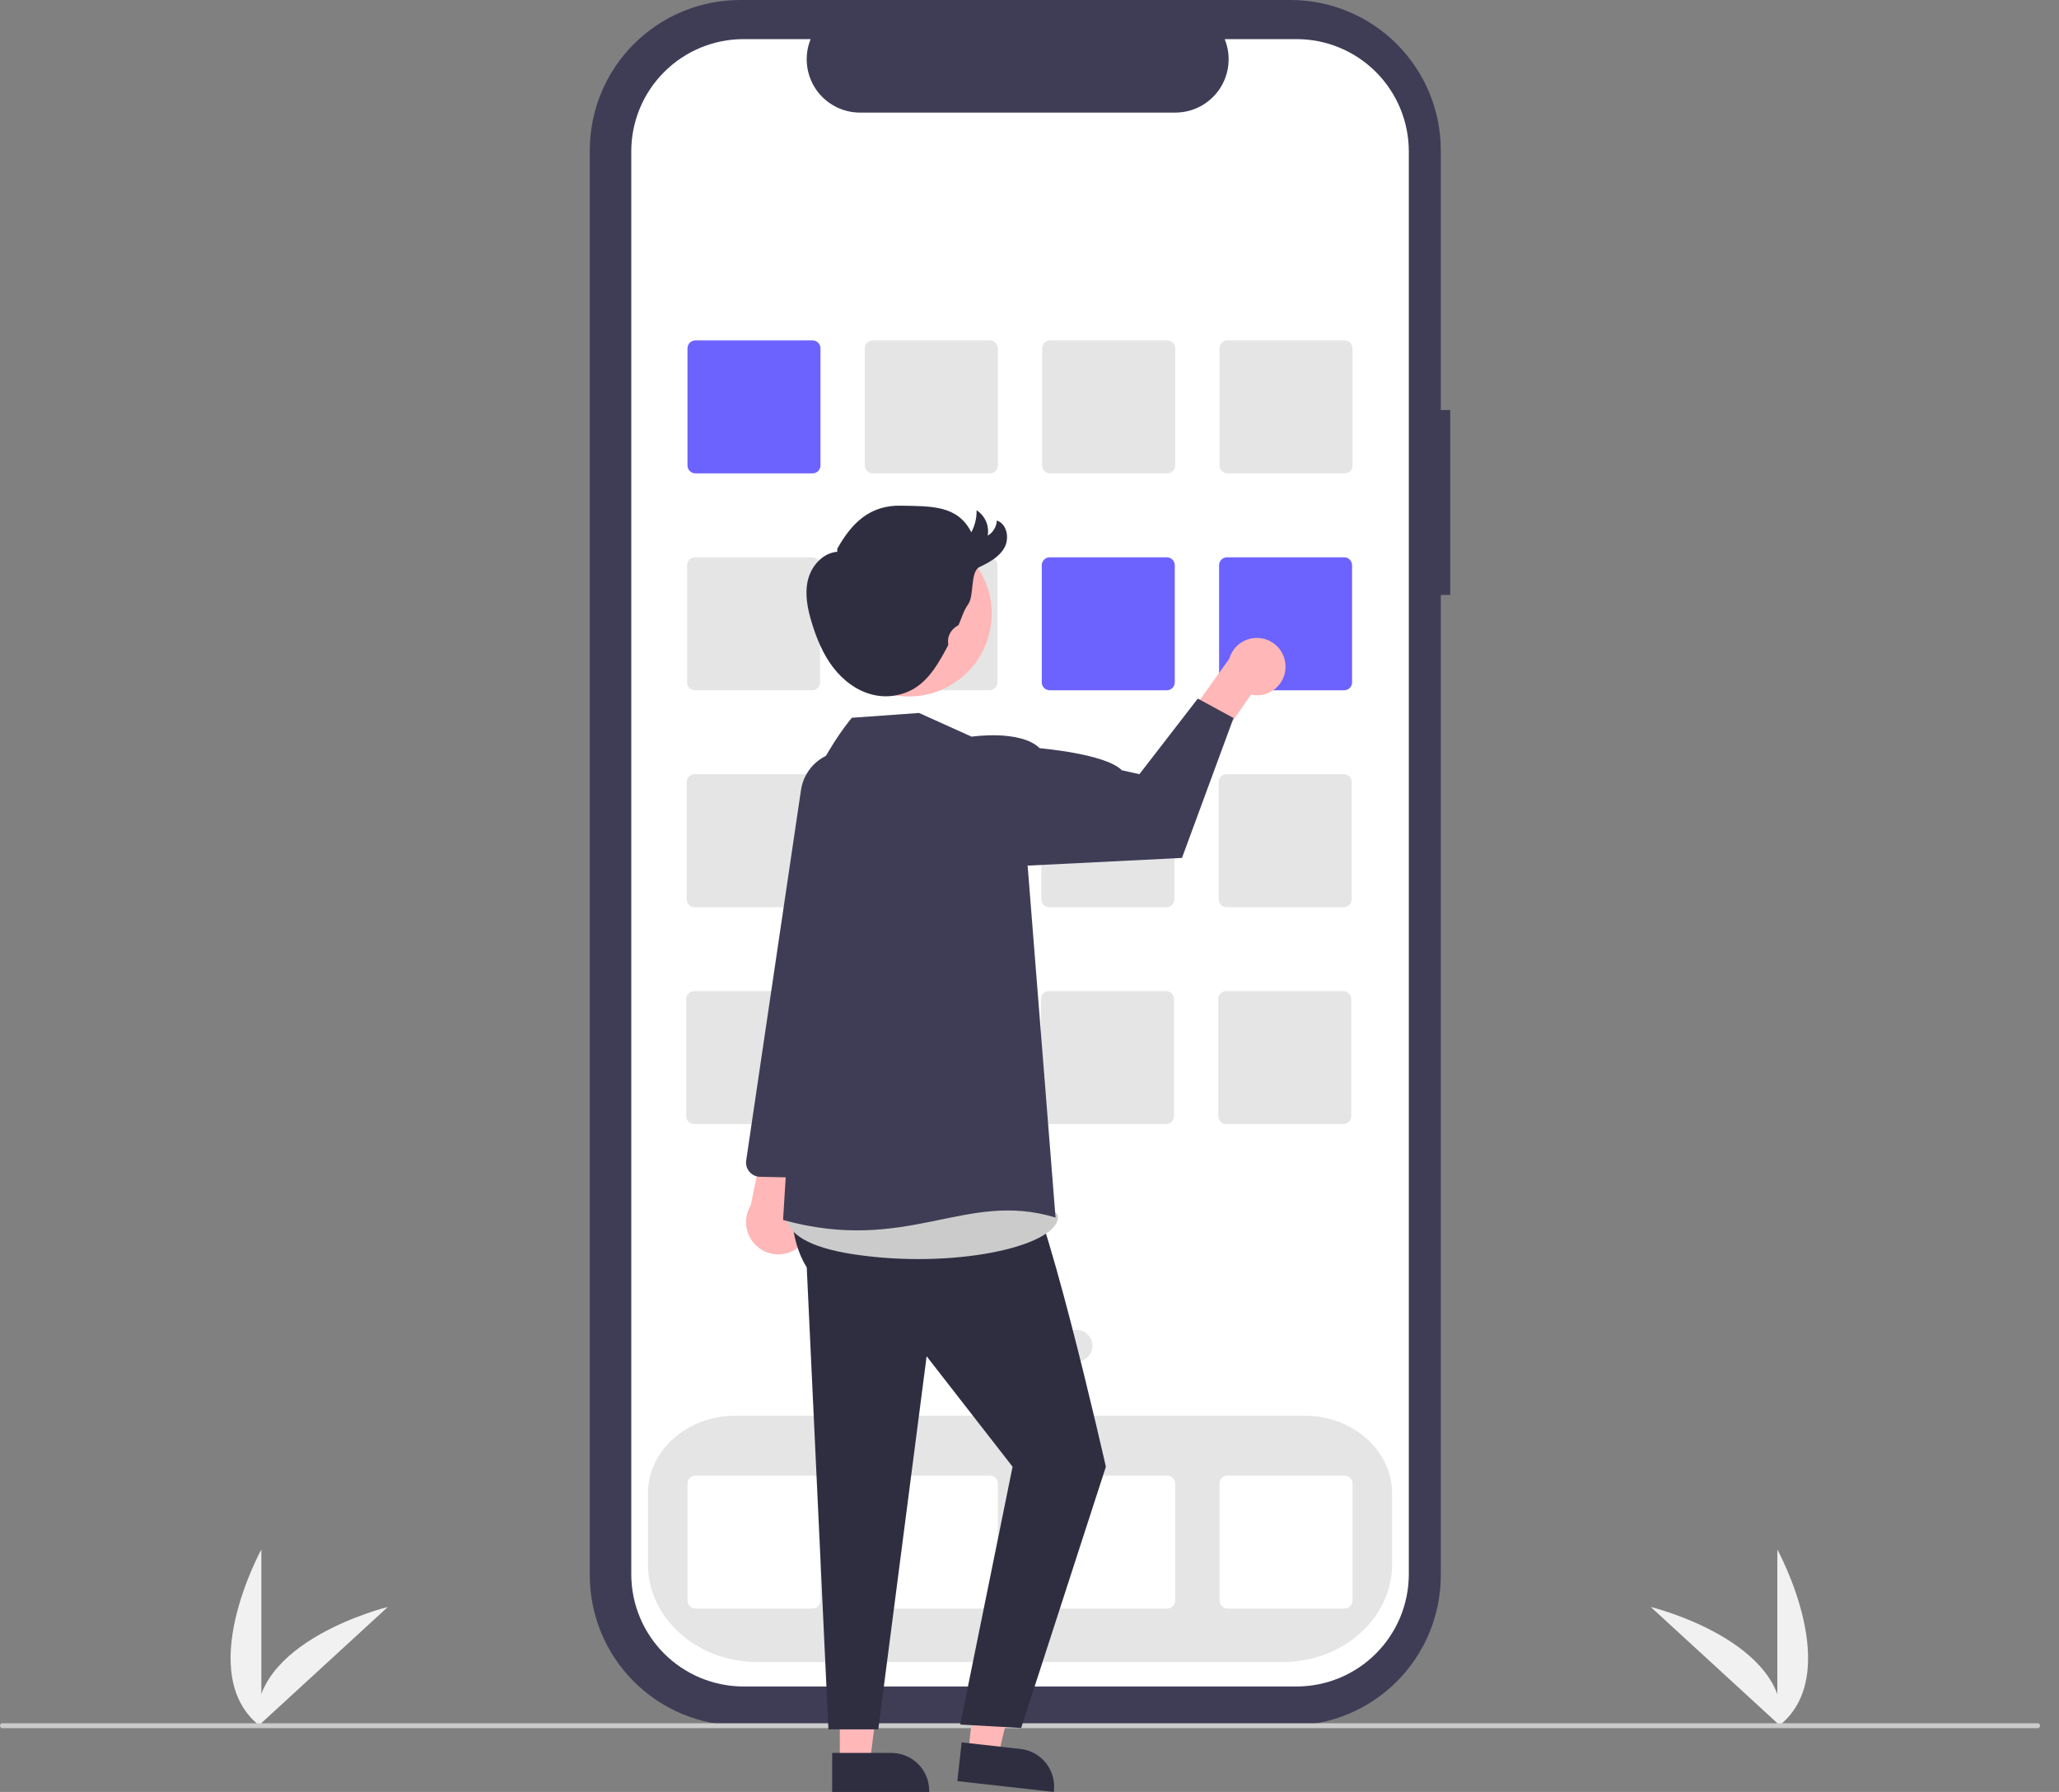 <svg width="54" height="47" viewBox="0 0 54 47" fill="none" xmlns="http://www.w3.org/2000/svg">
<rect x="0" y="0" width="54" height="47" fill="#808080" stroke="none"/>
<g clip-path="url(#clip0_1629_53)">
<path d="M46.613 45.299V40.642C46.613 40.642 48.428 43.944 46.613 45.299Z" fill="#F1F1F1"/>
<path d="M46.724 45.298L43.293 42.148C43.293 42.148 46.953 43.044 46.724 45.298Z" fill="#F1F1F1"/>
<path d="M6.854 45.299V40.642C6.854 40.642 5.039 43.944 6.854 45.299Z" fill="#F1F1F1"/>
<path d="M6.741 45.298L10.172 42.148C10.172 42.148 6.512 43.044 6.741 45.298Z" fill="#F1F1F1"/>
<path d="M38.035 10.755H37.787V3.943C37.787 3.425 37.685 2.912 37.487 2.434C37.288 1.956 36.998 1.521 36.632 1.155C36.266 0.789 35.831 0.498 35.353 0.3C34.874 0.102 34.362 4.22763e-07 33.844 0H19.411C18.893 -1.09915e-06 18.38 0.102 17.902 0.3C17.424 0.498 16.989 0.789 16.623 1.155C16.257 1.521 15.966 1.956 15.768 2.434C15.57 2.912 15.468 3.425 15.468 3.943V41.316C15.468 42.362 15.883 43.365 16.623 44.105C17.362 44.844 18.365 45.259 19.411 45.259H33.844C34.89 45.259 35.892 44.844 36.632 44.105C37.371 43.365 37.787 42.362 37.787 41.316V15.604H38.035V10.755Z" fill="#3F3D56"/>
<path d="M34.003 1.026H32.119C32.206 1.238 32.239 1.469 32.215 1.697C32.192 1.925 32.113 2.144 31.985 2.335C31.857 2.525 31.684 2.681 31.482 2.789C31.279 2.897 31.053 2.953 30.824 2.953H22.555C22.326 2.953 22.1 2.897 21.898 2.789C21.695 2.681 21.522 2.525 21.394 2.335C21.267 2.144 21.187 1.925 21.164 1.697C21.14 1.469 21.174 1.238 21.26 1.026H19.5C18.72 1.026 17.971 1.336 17.419 1.888C16.866 2.44 16.556 3.189 16.556 3.97V41.289C16.556 41.676 16.632 42.059 16.78 42.416C16.928 42.773 17.145 43.098 17.418 43.371C17.692 43.645 18.017 43.861 18.374 44.01C18.731 44.157 19.114 44.234 19.5 44.234H34.003C34.39 44.234 34.773 44.157 35.13 44.01C35.487 43.861 35.812 43.645 36.085 43.371C36.359 43.098 36.575 42.773 36.724 42.416C36.871 42.059 36.948 41.676 36.948 41.289V3.97C36.948 3.584 36.871 3.201 36.724 2.844C36.575 2.486 36.359 2.162 36.085 1.888C35.812 1.615 35.487 1.398 35.13 1.25C34.773 1.102 34.39 1.026 34.003 1.026Z" fill="white"/>
<path d="M33.639 43.593H19.863C18.28 43.593 16.993 42.443 16.993 41.03V39.175C16.993 38.049 18.018 37.133 19.279 37.133H34.224C35.484 37.133 36.51 38.049 36.51 39.175V41.03C36.51 42.443 35.222 43.593 33.639 43.593Z" fill="#E5E5E5"/>
<path d="M21.311 12.416H18.238C18.183 12.416 18.13 12.394 18.091 12.355C18.052 12.317 18.03 12.264 18.03 12.209V9.136C18.03 9.081 18.052 9.028 18.091 8.989C18.13 8.95 18.183 8.928 18.238 8.928H21.311C21.366 8.928 21.419 8.95 21.457 8.989C21.496 9.028 21.518 9.081 21.518 9.136V12.209C21.518 12.264 21.496 12.317 21.457 12.355C21.419 12.394 21.366 12.416 21.311 12.416Z" fill="#6C63FF"/>
<path d="M25.962 12.416H22.889C22.834 12.416 22.781 12.394 22.742 12.355C22.703 12.317 22.681 12.264 22.681 12.209V9.136C22.681 9.081 22.703 9.028 22.742 8.989C22.781 8.95 22.834 8.928 22.889 8.928H25.962C26.017 8.928 26.07 8.95 26.109 8.989C26.148 9.028 26.169 9.081 26.17 9.136V12.209C26.169 12.264 26.148 12.317 26.109 12.355C26.07 12.394 26.017 12.416 25.962 12.416Z" fill="#E5E5E5"/>
<path d="M30.613 12.416H27.54C27.485 12.416 27.432 12.394 27.393 12.355C27.355 12.317 27.333 12.264 27.333 12.209V9.136C27.333 9.081 27.355 9.028 27.393 8.989C27.432 8.95 27.485 8.928 27.54 8.928H30.613C30.668 8.928 30.721 8.95 30.76 8.989C30.799 9.028 30.821 9.081 30.821 9.136V12.209C30.821 12.264 30.799 12.317 30.76 12.355C30.721 12.394 30.668 12.416 30.613 12.416Z" fill="#E5E5E5"/>
<path d="M35.264 12.416H32.191C32.136 12.416 32.084 12.394 32.045 12.355C32.006 12.317 31.984 12.264 31.984 12.209V9.136C31.984 9.081 32.006 9.028 32.045 8.989C32.084 8.95 32.136 8.928 32.191 8.928H35.264C35.319 8.928 35.372 8.95 35.411 8.989C35.45 9.028 35.472 9.081 35.472 9.136V12.209C35.472 12.264 35.45 12.317 35.411 12.355C35.372 12.394 35.319 12.416 35.264 12.416Z" fill="#E5E5E5"/>
<path d="M21.3 18.105H18.227C18.172 18.105 18.119 18.083 18.08 18.044C18.041 18.006 18.02 17.953 18.02 17.898V14.825C18.02 14.77 18.041 14.717 18.08 14.678C18.119 14.639 18.172 14.617 18.227 14.617H21.3C21.355 14.617 21.408 14.639 21.447 14.678C21.486 14.717 21.508 14.77 21.508 14.825V17.898C21.508 17.953 21.486 18.006 21.447 18.044C21.408 18.083 21.355 18.105 21.3 18.105Z" fill="#E5E5E5"/>
<path d="M25.951 18.105H22.878C22.823 18.105 22.771 18.083 22.732 18.044C22.693 18.006 22.671 17.953 22.671 17.898V14.825C22.671 14.77 22.693 14.717 22.732 14.678C22.771 14.639 22.823 14.617 22.878 14.617H25.951C26.006 14.617 26.059 14.639 26.098 14.678C26.137 14.717 26.159 14.77 26.159 14.825V17.898C26.159 17.953 26.137 18.006 26.098 18.044C26.059 18.083 26.006 18.105 25.951 18.105Z" fill="#E5E5E5"/>
<path d="M30.603 18.105H27.53C27.475 18.105 27.422 18.083 27.383 18.044C27.344 18.006 27.322 17.953 27.322 17.898V14.825C27.322 14.77 27.344 14.717 27.383 14.678C27.422 14.639 27.475 14.617 27.53 14.617H30.603C30.658 14.617 30.71 14.639 30.749 14.678C30.788 14.717 30.81 14.77 30.81 14.825V17.898C30.81 17.953 30.788 18.006 30.749 18.044C30.71 18.083 30.658 18.105 30.603 18.105Z" fill="#6C63FF"/>
<path d="M35.253 18.105H32.18C32.125 18.105 32.072 18.083 32.033 18.044C31.994 18.006 31.972 17.953 31.972 17.898V14.825C31.972 14.77 31.994 14.717 32.033 14.678C32.072 14.639 32.125 14.617 32.18 14.617H35.253C35.308 14.617 35.36 14.639 35.399 14.678C35.438 14.717 35.46 14.77 35.46 14.825V17.898C35.46 17.953 35.438 18.006 35.399 18.044C35.36 18.083 35.308 18.105 35.253 18.105Z" fill="#6C63FF"/>
<path d="M21.29 23.794H18.216C18.162 23.794 18.109 23.772 18.07 23.733C18.031 23.695 18.009 23.642 18.009 23.587V20.514C18.009 20.459 18.031 20.406 18.07 20.367C18.109 20.328 18.162 20.306 18.216 20.306H21.29C21.345 20.306 21.397 20.328 21.436 20.367C21.475 20.406 21.497 20.459 21.497 20.514V23.587C21.497 23.642 21.475 23.695 21.436 23.733C21.397 23.772 21.345 23.794 21.29 23.794Z" fill="#E5E5E5"/>
<path d="M25.941 23.794H22.868C22.813 23.794 22.76 23.772 22.721 23.733C22.682 23.695 22.66 23.642 22.66 23.587V20.514C22.66 20.459 22.682 20.406 22.721 20.367C22.76 20.328 22.813 20.306 22.868 20.306H25.941C25.996 20.306 26.049 20.328 26.087 20.367C26.126 20.406 26.148 20.459 26.148 20.514V23.587C26.148 23.642 26.126 23.695 26.087 23.733C26.049 23.772 25.996 23.794 25.941 23.794Z" fill="#E5E5E5"/>
<path d="M30.592 23.794H27.519C27.464 23.794 27.411 23.772 27.372 23.733C27.333 23.695 27.311 23.642 27.311 23.587V20.514C27.311 20.459 27.333 20.406 27.372 20.367C27.411 20.328 27.464 20.306 27.519 20.306H30.592C30.647 20.306 30.7 20.328 30.739 20.367C30.778 20.406 30.799 20.459 30.8 20.514V23.587C30.799 23.642 30.778 23.695 30.739 23.733C30.7 23.772 30.647 23.794 30.592 23.794Z" fill="#E5E5E5"/>
<path d="M35.242 23.794H32.169C32.114 23.794 32.061 23.772 32.022 23.733C31.983 23.695 31.962 23.642 31.961 23.587V20.514C31.962 20.459 31.983 20.406 32.022 20.367C32.061 20.328 32.114 20.306 32.169 20.306H35.242C35.297 20.306 35.35 20.328 35.389 20.367C35.428 20.406 35.45 20.459 35.45 20.514V23.587C35.45 23.642 35.428 23.695 35.389 23.733C35.35 23.772 35.297 23.794 35.242 23.794Z" fill="#E5E5E5"/>
<path d="M21.278 29.483H18.205C18.15 29.483 18.097 29.461 18.058 29.422C18.019 29.384 17.997 29.331 17.997 29.276V26.203C17.997 26.148 18.019 26.095 18.058 26.056C18.097 26.017 18.15 25.995 18.205 25.995H21.278C21.333 25.995 21.385 26.017 21.424 26.056C21.463 26.095 21.485 26.148 21.485 26.203V29.276C21.485 29.331 21.463 29.384 21.424 29.422C21.385 29.461 21.333 29.483 21.278 29.483Z" fill="#E5E5E5"/>
<path d="M25.93 29.483H22.857C22.802 29.483 22.749 29.461 22.71 29.422C22.672 29.384 22.65 29.331 22.649 29.276V26.203C22.65 26.148 22.672 26.095 22.71 26.056C22.749 26.017 22.802 25.995 22.857 25.995H25.93C25.985 25.995 26.038 26.017 26.077 26.056C26.116 26.095 26.138 26.148 26.138 26.203V29.276C26.138 29.331 26.116 29.384 26.077 29.422C26.038 29.461 25.985 29.483 25.93 29.483Z" fill="#E5E5E5"/>
<path d="M30.58 29.483H27.507C27.452 29.483 27.399 29.461 27.36 29.422C27.322 29.384 27.3 29.331 27.3 29.276V26.203C27.3 26.148 27.322 26.095 27.36 26.056C27.399 26.017 27.452 25.995 27.507 25.995H30.58C30.635 25.995 30.688 26.017 30.727 26.056C30.766 26.095 30.788 26.148 30.788 26.203V29.276C30.788 29.331 30.766 29.384 30.727 29.422C30.688 29.461 30.635 29.483 30.58 29.483Z" fill="#E5E5E5"/>
<path d="M35.231 29.483H32.158C32.103 29.483 32.051 29.461 32.012 29.422C31.973 29.384 31.951 29.331 31.951 29.276V26.203C31.951 26.148 31.973 26.095 32.012 26.056C32.051 26.017 32.103 25.995 32.158 25.995H35.231C35.286 25.995 35.339 26.017 35.378 26.056C35.417 26.095 35.439 26.148 35.439 26.203V29.276C35.439 29.331 35.417 29.384 35.378 29.422C35.339 29.461 35.286 29.483 35.231 29.483Z" fill="#E5E5E5"/>
<path d="M21.311 42.19H18.238C18.183 42.19 18.13 42.168 18.091 42.129C18.052 42.09 18.03 42.038 18.03 41.983V38.91C18.03 38.855 18.052 38.802 18.091 38.763C18.13 38.724 18.183 38.702 18.238 38.702H21.311C21.366 38.702 21.419 38.724 21.457 38.763C21.496 38.802 21.518 38.855 21.518 38.91V41.983C21.518 42.038 21.496 42.09 21.457 42.129C21.419 42.168 21.366 42.19 21.311 42.19Z" fill="white"/>
<path d="M25.962 42.19H22.889C22.834 42.19 22.781 42.168 22.742 42.129C22.703 42.09 22.681 42.038 22.681 41.983V38.91C22.681 38.855 22.703 38.802 22.742 38.763C22.781 38.724 22.834 38.702 22.889 38.702H25.962C26.017 38.702 26.07 38.724 26.109 38.763C26.148 38.802 26.169 38.855 26.17 38.91V41.983C26.169 42.038 26.148 42.09 26.109 42.129C26.07 42.168 26.017 42.19 25.962 42.19Z" fill="white"/>
<path d="M30.613 42.19H27.54C27.485 42.19 27.432 42.168 27.393 42.129C27.355 42.09 27.333 42.038 27.333 41.983V38.91C27.333 38.855 27.355 38.802 27.393 38.763C27.432 38.724 27.485 38.702 27.54 38.702H30.613C30.668 38.702 30.721 38.724 30.76 38.763C30.799 38.802 30.821 38.855 30.821 38.91V41.983C30.821 42.038 30.799 42.09 30.76 42.129C30.721 42.168 30.668 42.19 30.613 42.19Z" fill="white"/>
<path d="M35.264 42.19H32.191C32.136 42.19 32.084 42.168 32.045 42.129C32.006 42.09 31.984 42.038 31.984 41.983V38.91C31.984 38.855 32.006 38.802 32.045 38.763C32.084 38.724 32.136 38.702 32.191 38.702H35.264C35.319 38.702 35.372 38.724 35.411 38.763C35.45 38.802 35.472 38.855 35.472 38.91V41.983C35.472 42.038 35.45 42.09 35.411 42.129C35.372 42.168 35.319 42.19 35.264 42.19Z" fill="white"/>
<path d="M25.246 35.712C25.475 35.712 25.661 35.526 25.661 35.297C25.661 35.068 25.475 34.882 25.246 34.882C25.017 34.882 24.831 35.068 24.831 35.297C24.831 35.526 25.017 35.712 25.246 35.712Z" fill="#E5E5E5"/>
<path d="M26.74 35.712C26.969 35.712 27.155 35.526 27.155 35.297C27.155 35.068 26.969 34.882 26.74 34.882C26.511 34.882 26.325 35.068 26.325 35.297C26.325 35.526 26.511 35.712 26.74 35.712Z" fill="#E5E5E5"/>
<path d="M28.235 35.712C28.465 35.712 28.651 35.526 28.651 35.297C28.651 35.068 28.465 34.882 28.235 34.882C28.006 34.882 27.82 35.068 27.82 35.297C27.82 35.526 28.006 35.712 28.235 35.712Z" fill="#E5E5E5"/>
<path d="M53.439 45.327H0.064C0.047 45.327 0.031 45.32 0.019 45.308C0.007 45.296 -0 45.279 -0 45.262C-0 45.245 0.007 45.229 0.019 45.217C0.031 45.205 0.047 45.198 0.064 45.198H53.439C53.456 45.198 53.472 45.205 53.484 45.217C53.497 45.229 53.503 45.245 53.503 45.262C53.503 45.279 53.497 45.296 53.484 45.308C53.472 45.32 53.456 45.327 53.439 45.327Z" fill="#CBCBCB"/>
<path d="M21.012 32.649C21.099 32.563 21.166 32.458 21.208 32.342C21.25 32.227 21.266 32.104 21.256 31.981C21.245 31.859 21.207 31.741 21.146 31.634C21.084 31.528 21 31.436 20.899 31.366L21.71 28.493L20.232 28.963L19.688 31.619C19.581 31.797 19.543 32.007 19.581 32.21C19.619 32.413 19.73 32.596 19.893 32.723C20.056 32.85 20.26 32.912 20.467 32.899C20.673 32.885 20.867 32.797 21.012 32.649Z" fill="#FFB7B7"/>
<path d="M21.433 30.888C21.406 30.893 21.379 30.895 21.352 30.895L19.934 30.866C19.881 30.865 19.828 30.853 19.78 30.83C19.732 30.807 19.689 30.774 19.654 30.733C19.62 30.692 19.595 30.645 19.58 30.594C19.565 30.542 19.562 30.488 19.57 30.436L21.008 20.714C21.051 20.433 21.194 20.176 21.409 19.991C21.625 19.805 21.899 19.703 22.184 19.702C22.363 19.703 22.541 19.744 22.702 19.823C22.863 19.902 23.005 20.016 23.115 20.158C23.226 20.299 23.303 20.464 23.34 20.64C23.378 20.816 23.375 20.997 23.332 21.172L22.312 25.302L21.734 30.56C21.725 30.64 21.692 30.715 21.637 30.774C21.583 30.833 21.511 30.873 21.433 30.888Z" fill="#3F3D56"/>
<path d="M22.025 46.235H22.815L23.19 43.19L22.025 43.191L22.025 46.235Z" fill="#FFB7B7"/>
<path d="M21.825 45.977L23.379 45.977H23.379C23.642 45.977 23.894 46.081 24.079 46.267C24.265 46.453 24.37 46.705 24.37 46.968V47L21.825 47L21.825 45.977Z" fill="#2F2E41"/>
<path d="M25.391 45.978L26.175 46.066L26.888 43.082L25.73 42.953L25.391 45.978Z" fill="#FFB7B7"/>
<path d="M25.221 45.7L26.765 45.873L26.765 45.873C27.027 45.902 27.265 46.034 27.429 46.239C27.593 46.445 27.669 46.707 27.64 46.968L27.636 47L25.107 46.716L25.221 45.7Z" fill="#2F2E41"/>
<path d="M21.284 29.292C21.284 29.292 20.202 31.688 21.158 33.244L21.727 45.359H23.034L24.302 35.573L26.556 38.47L25.183 45.232L26.782 45.322L29.003 38.47C29.003 38.47 27.297 30.915 26.733 30.733L26.363 29.005L21.284 29.292Z" fill="#2F2E41"/>
<path d="M20.804 31.395C20.804 31.395 19.829 32.514 22.404 32.901C24.98 33.287 27.684 32.707 27.748 31.935C27.813 31.162 20.804 31.395 20.804 31.395Z" fill="#CBCBCB"/>
<path d="M33.714 17.516C33.71 17.625 33.682 17.732 33.632 17.829C33.582 17.927 33.512 18.012 33.426 18.079C33.339 18.146 33.239 18.193 33.133 18.218C33.026 18.242 32.916 18.242 32.809 18.219L31.835 19.623L30.838 19.24L32.24 17.276C32.291 17.099 32.405 16.947 32.56 16.849C32.716 16.75 32.902 16.712 33.084 16.742C33.265 16.771 33.43 16.866 33.546 17.009C33.662 17.152 33.722 17.332 33.714 17.516Z" fill="#FFB7B7"/>
<path d="M25.481 19.322L24.104 18.7L22.341 18.826C22.341 18.826 20.215 21.311 21.052 23.694L20.537 31.999C23.82 32.901 25.313 31.21 27.683 31.935L26.951 22.704L25.481 19.322Z" fill="#3F3D56"/>
<path d="M24.56 19.927L25.48 19.322C25.48 19.322 26.758 19.129 27.269 19.625C27.269 19.625 29.002 19.77 29.421 20.203L29.882 20.306L31.414 18.323L32.351 18.832L30.999 22.502L26.951 22.704L24.56 19.927Z" fill="#3F3D56"/>
<path d="M24.878 18.001C25.931 17.426 26.318 16.105 25.742 15.053C25.167 14 23.847 13.613 22.794 14.188C21.741 14.764 21.354 16.084 21.93 17.137C22.505 18.19 23.825 18.577 24.878 18.001Z" fill="#FFB7B7"/>
<path d="M21.957 14.396C22.345 13.698 22.829 13.247 23.627 13.263C24.425 13.279 25.115 13.248 25.474 13.961C25.569 13.783 25.617 13.584 25.612 13.383C25.721 13.453 25.806 13.553 25.858 13.672C25.91 13.79 25.926 13.921 25.904 14.049C25.974 14.008 26.033 13.95 26.074 13.88C26.116 13.811 26.14 13.732 26.143 13.652C26.409 13.74 26.479 14.116 26.344 14.362C26.209 14.608 25.945 14.75 25.691 14.871C25.438 14.991 25.555 15.627 25.389 15.854C25.274 16.012 25.221 16.206 25.143 16.386C25.14 16.393 25.134 16.399 25.127 16.402C24.949 16.502 24.836 16.68 24.868 16.882C24.871 16.897 24.87 16.913 24.865 16.927C24.639 17.353 24.395 17.799 23.985 18.053C23.657 18.251 23.263 18.312 22.89 18.222C22.471 18.122 22.109 17.844 21.848 17.502C21.587 17.16 21.419 16.755 21.293 16.343C21.181 15.978 21.1 15.588 21.188 15.216C21.277 14.845 21.578 14.501 21.959 14.472" fill="#2F2E41"/>
</g>
<defs>
<clipPath id="clip0_1629_53">
<rect width="53.504" height="47" fill="white"/>
</clipPath>
</defs>
</svg>
